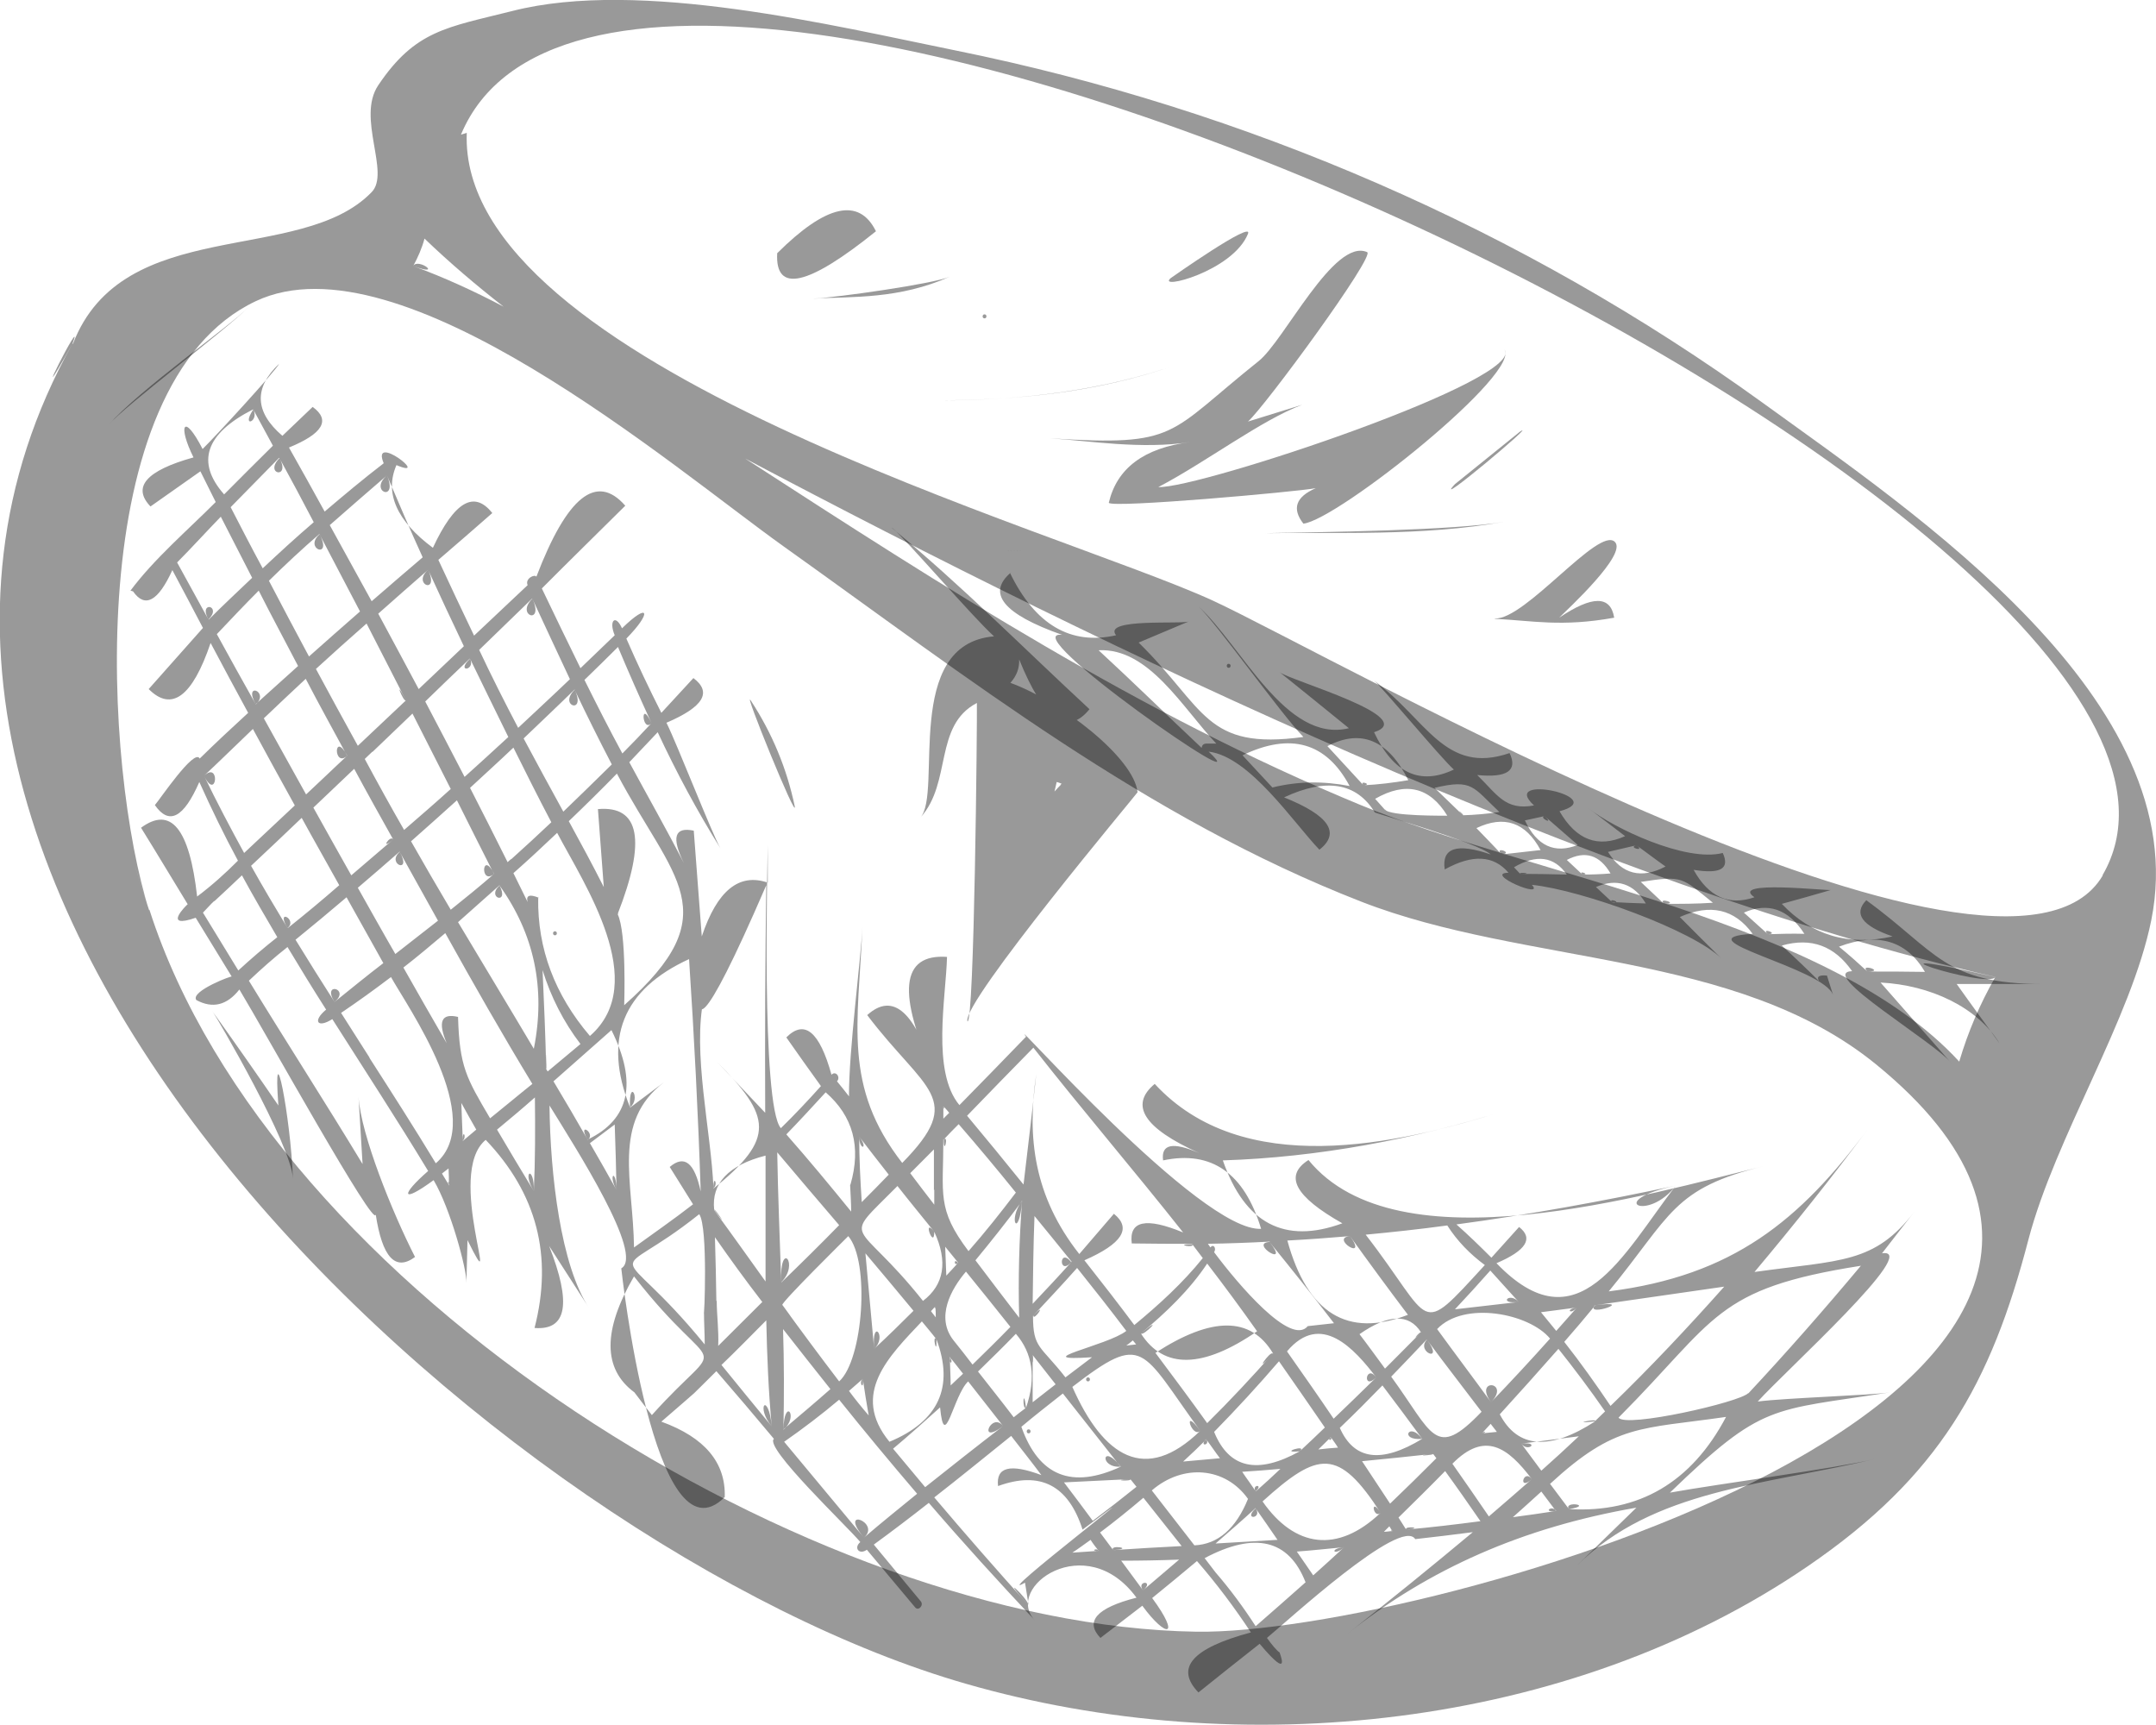 <svg width="60" height="48" viewBox="0 0 60 48" fill="none" xmlns="http://www.w3.org/2000/svg">
<g clip-path="url(#clip0_1_810)">
<path d="M2.028 9.572C3.417 5.957 8.366 7.393 10.343 5.346C10.87 4.806 9.917 3.279 10.526 2.373C11.56 0.835 12.442 0.764 14.257 0.306C17.806 -0.6 23.181 0.713 26.598 1.405C34.68 3.045 42.366 6.374 49.059 11.211C53.257 14.256 61.105 19.479 59.868 25.609C59.311 28.358 57.202 31.637 56.451 34.488C55.407 38.5 53.967 41.086 50.296 43.591C43.644 48.133 34.497 49.049 26.872 46.85C13.943 43.133 -6.53 24.825 2.018 9.562C2.414 8.533 0.609 12.087 2.018 9.562L2.028 9.572ZM11.499 7.403C12.361 7.719 13.203 8.105 14.014 8.533C13.243 7.932 12.503 7.301 11.814 6.639C11.743 6.904 11.631 7.159 11.499 7.403C11.631 7.159 12.361 7.719 11.499 7.403ZM58.51 24.357C64.046 14.857 17.452 -7.341 12.828 3.747C12.878 3.727 12.939 3.717 12.99 3.697C12.726 10.162 29.468 14.744 33.747 16.71C37.002 18.206 55.833 28.969 58.52 24.357H58.51ZM55.538 27.187C44.374 24.642 30.786 18.074 20.737 12.759C26.304 16.363 31.709 19.856 37.844 22.392C42.64 24.377 50.925 25.619 54.524 29.54C54.768 28.715 55.102 27.931 55.528 27.187C51.127 26.179 55.336 27.534 55.528 27.187H55.538ZM4.158 25.314C7.565 35.914 22.623 45.241 33.301 45.404C39.649 45.495 63.407 38.734 52.202 29.611C48.308 26.444 42.458 26.872 37.884 25.09C31.901 22.758 26.963 18.878 21.792 15.193C18.739 13.013 11.134 6.486 7.119 8.38C2.221 10.692 2.921 21.495 4.148 25.324C4.239 25.589 3.235 22.493 4.148 25.324L4.158 25.314Z" fill="black" fill-opacity="0.4"/>
<path d="M30.279 38.327C30.35 38.327 30.35 38.439 30.279 38.439C30.208 38.439 30.208 38.327 30.279 38.327Z" fill="black" fill-opacity="0.4"/>
<path d="M28.627 39.773C28.697 39.773 28.697 39.885 28.627 39.885C28.555 39.885 28.555 39.773 28.627 39.773Z" fill="black" fill-opacity="0.4"/>
<path d="M15.444 25.914C15.515 25.914 15.515 26.026 15.444 26.026C15.373 26.026 15.373 25.914 15.444 25.914Z" fill="black" fill-opacity="0.4"/>
<path d="M3.011 11.832C3.904 10.824 6.327 9.133 6.936 8.533C6.195 9.256 3.518 11.251 3.011 11.832Z" fill="black" fill-opacity="0.4"/>
<path d="M20.899 19.5C21.488 20.406 21.893 21.373 22.116 22.432C22.207 22.931 20.636 19.072 20.899 19.5C21.447 20.385 20.818 19.367 20.899 19.5Z" fill="black" fill-opacity="0.4"/>
<path d="M5.921 28.154C6.54 29.02 7.148 29.886 7.747 30.761C7.584 28.541 8.091 31.067 8.152 32.798C8.112 31.861 6.033 28.307 5.921 28.154C5.78 27.961 6.54 29.02 5.921 28.154Z" fill="black" fill-opacity="0.4"/>
<path d="M3.631 16.435C4.29 15.549 5.233 14.744 6.003 13.97C5.861 13.685 5.719 13.4 5.577 13.115L4.188 14.093C3.671 13.553 4.067 13.095 5.385 12.728C4.939 11.832 5.111 11.466 5.638 12.494C6.003 12.138 7.687 10.305 7.768 10.122C7.058 10.794 7.088 11.466 7.859 12.127L8.701 11.323C9.208 11.69 8.985 12.066 8.042 12.453C8.376 13.044 8.711 13.645 9.035 14.235C9.573 13.777 10.12 13.319 10.678 12.891C10.313 12.015 12.017 13.36 11.033 12.942C10.698 13.716 11.033 14.49 12.047 15.243C12.645 13.96 13.193 13.634 13.7 14.276C13.203 14.714 12.706 15.142 12.199 15.579C12.524 16.282 12.858 16.985 13.193 17.687C13.69 17.219 14.187 16.75 14.684 16.282C14.602 16.099 14.886 15.966 14.927 16.048C15.779 13.818 16.6 13.156 17.401 14.072C16.63 14.836 15.85 15.6 15.079 16.374C15.434 17.117 15.789 17.85 16.154 18.593C16.468 18.288 16.793 17.982 17.107 17.677C16.935 17.27 17.127 17.076 17.31 17.483C18.07 16.74 18.151 17.035 17.431 17.769C17.736 18.471 18.06 19.153 18.405 19.836C18.699 19.51 19.003 19.194 19.297 18.868C19.825 19.265 19.571 19.673 18.547 20.111C18.841 20.701 19.835 23.247 20.048 23.603C19.399 22.564 18.821 21.485 18.303 20.375C18.04 20.65 17.776 20.935 17.513 21.21C18.02 22.147 18.547 23.074 19.034 24.021C18.679 23.298 18.77 23.002 19.307 23.114C19.378 24.092 19.459 25.08 19.53 26.057C19.956 24.784 20.565 24.285 21.366 24.56V23.522C21.366 23.797 21.173 30.761 21.731 31.393C22.116 31.016 22.481 30.629 22.846 30.222C22.522 29.774 22.197 29.316 21.883 28.867C22.39 28.358 22.806 28.704 23.14 29.906C23.252 29.784 23.404 29.967 23.293 30.089C23.404 30.222 23.516 30.364 23.627 30.507C23.617 29.275 23.962 26.648 24.002 25.792C23.881 28.501 23.455 30.232 25.108 32.36C26.892 30.547 25.747 30.374 24.134 28.246C24.854 27.595 25.483 28.155 26.01 29.937C24.956 27.635 25.067 26.536 26.355 26.627C26.325 27.758 25.919 29.814 26.7 30.751C27.318 30.12 27.937 29.489 28.555 28.847C27.957 28.073 33.413 34.295 35.096 34.193C34.629 32.645 33.717 32.004 32.368 32.289C32.307 31.831 32.642 31.769 33.372 32.085C31.831 31.393 31.425 30.751 32.135 30.161C34.579 32.808 38.828 31.871 41.89 30.904C39.375 31.698 36.668 32.207 34.031 32.289C34.639 34.04 35.745 34.631 37.357 34.04C36.039 33.297 35.724 32.716 36.414 32.279C38.898 35.323 45.824 33.236 49.12 32.441C46.534 33.063 46.514 33.816 44.77 35.934C48.227 35.496 50.083 33.969 52 31.393C50.986 32.757 49.921 34.091 48.826 35.394C51.229 35.058 52.162 35.17 53.277 33.714C52.973 34.101 52.679 34.488 52.375 34.875C53.5 34.702 49.678 38.154 48.917 38.999C49.708 38.897 52.101 38.826 52.598 38.744C49.272 39.264 49.069 39.029 46.473 41.534C47.893 41.28 51.006 40.873 52.182 40.598C49.089 41.331 46.027 41.443 43.887 43.561L45.54 41.952C42.366 42.502 39.76 43.663 37.509 45.455C38.685 44.528 39.842 43.591 40.987 42.634C40.45 42.705 39.923 42.767 39.385 42.828C38.99 42.196 35.816 45.119 35.258 45.577C35.39 45.76 35.522 45.923 35.613 45.984C35.593 45.964 35.978 46.839 35.055 45.74C34.487 46.188 33.92 46.636 33.352 47.094C32.693 46.412 33.179 45.862 34.812 45.424C34.356 44.732 33.859 44.07 33.311 43.438C32.895 43.785 32.48 44.131 32.064 44.467C32.875 45.567 32.459 45.597 31.79 44.681L30.624 45.577C30.188 45.119 30.512 44.742 31.628 44.457C30.218 42.532 27.927 44.172 28.799 45.088C27.795 44.019 26.801 42.929 25.848 41.819C25.341 42.217 24.834 42.603 24.317 42.98L25.625 44.559C25.716 44.671 25.554 44.844 25.463 44.721L24.124 43.123C23.911 43.276 23.749 43.072 23.942 42.909C23.587 42.481 21.254 40.272 21.538 40.038C21.011 39.406 20.474 38.775 19.936 38.154C19.034 39.04 19.693 38.439 18.405 39.559C19.612 39.997 20.2 40.699 20.169 41.657C18.202 43.632 17.29 35.313 17.29 35.293C17.939 34.926 16.032 31.963 15.292 30.761C15.312 32.686 15.606 35.221 16.397 36.402C16.022 35.822 15.657 35.252 15.282 34.671C15.91 36.27 15.779 37.024 14.876 36.952C15.393 34.946 14.937 33.205 13.517 31.718C12.371 32.655 14.034 36.576 13.01 34.508C13 34.906 12.99 35.303 12.98 35.7C13 35.343 12.534 33.623 12.067 32.839C11.165 33.501 11.134 33.266 11.915 32.584C11.053 31.159 10.141 29.764 9.248 28.358C8.833 28.623 8.691 28.409 9.076 28.094C8.711 27.523 8.356 26.943 8.001 26.352C7.626 26.648 7.271 26.963 6.926 27.289C7.971 29 9.056 30.68 10.09 32.391L9.978 30.527C10.049 31.586 10.911 33.724 11.55 34.977C11.002 35.384 10.637 34.987 10.455 33.786C10.475 34.305 7.382 28.725 6.662 27.534C6.318 27.971 5.922 28.073 5.466 27.829C5.273 27.584 6.521 27.116 6.45 27.177L5.446 25.538C4.503 25.864 5.182 25.192 5.223 25.161C4.787 24.448 4.361 23.735 3.925 23.033C4.756 22.422 5.273 23.053 5.486 24.947C5.892 24.642 6.267 24.306 6.622 23.949C6.237 23.237 5.882 22.503 5.547 21.76C5.111 22.758 4.705 22.972 4.31 22.402C4.432 22.269 5.415 20.803 5.557 21.108C6.003 20.671 6.45 20.253 6.906 19.836C6.551 19.184 6.206 18.543 5.861 17.891C5.354 19.388 4.776 19.815 4.138 19.174C4.645 18.604 5.141 18.044 5.648 17.473C5.365 16.934 5.081 16.394 4.797 15.864C4.401 16.73 4.036 16.934 3.702 16.455C3.985 16.078 3.62 16.567 3.702 16.455L3.631 16.435ZM23.668 32.961C23.972 31.912 23.739 31.057 22.978 30.395C22.623 30.782 22.258 31.179 21.883 31.566C22.502 32.268 23.1 32.991 23.688 33.714C23.688 33.47 23.668 33.215 23.658 32.971L23.668 32.961ZM23.911 31.627C23.911 32.238 23.942 32.839 23.982 33.45C24.236 33.195 24.489 32.94 24.733 32.686C24.459 32.34 24.185 31.983 23.911 31.627C24.185 31.983 23.911 32.024 23.911 31.627ZM24.012 38.368C23.881 38.48 23.759 38.592 23.627 38.704C23.8 38.938 23.982 39.162 24.175 39.386C24.114 39.05 24.063 38.714 24.012 38.368C23.881 38.48 24.053 38.714 24.012 38.368ZM24.327 37.533C24.702 37.187 25.067 36.83 25.422 36.474C24.976 35.934 24.53 35.405 24.084 34.875C24.165 35.761 24.246 36.647 24.327 37.533C24.702 37.187 24.246 36.647 24.327 37.533ZM25.99 33.114C25.99 32.737 25.99 32.36 25.99 31.983C25.767 32.207 25.554 32.421 25.331 32.645C25.554 32.94 25.777 33.236 26 33.521C26 33.378 26 33.246 26 33.103L25.99 33.114ZM26 34.274C25.655 33.847 25.311 33.429 24.976 33.002C23.363 34.631 23.8 33.826 25.686 36.199C26.274 35.751 26.385 35.109 26 34.274C26 34.794 25.655 33.847 26 34.274ZM26.03 36.352C26.03 36.352 25.949 36.443 25.909 36.484C25.949 36.545 26 36.596 26.041 36.657C26.041 36.555 26.041 36.453 26.03 36.352C26.03 36.453 25.99 36.392 26.03 36.352ZM26.061 37.268C25.929 37.095 25.787 36.932 25.655 36.769C24.743 37.736 23.658 38.785 24.753 40.119C26.122 39.549 26.558 38.592 26.061 37.268C25.929 37.095 26.081 37.797 26.061 37.268ZM26.253 30.792C26.253 30.904 26.253 31.016 26.253 31.128C26.304 31.077 26.355 31.026 26.416 30.965C26.365 30.904 26.314 30.843 26.253 30.782C26.253 30.894 26.304 30.843 26.253 30.782V30.792ZM26.253 31.698C26.253 33.236 26.061 33.633 26.953 34.814C27.41 34.295 27.846 33.745 28.271 33.185C27.754 32.543 27.217 31.902 26.679 31.281C26.537 31.423 26.395 31.566 26.264 31.708C26.264 32.187 26.406 31.566 26.264 31.708L26.253 31.698ZM26.537 37.298C26.72 37.523 26.892 37.746 27.065 37.971C27.42 37.624 27.775 37.278 28.119 36.922C27.704 36.402 27.298 35.893 26.882 35.384C26.466 35.873 26.03 36.657 26.537 37.298ZM26.436 37.757C26.436 38.022 26.456 38.286 26.456 38.551C26.568 38.439 26.689 38.337 26.801 38.225C26.679 38.072 26.558 37.91 26.426 37.757C26.426 38.022 26.548 37.91 26.426 37.757H26.436ZM34.954 41.494C35.187 41.29 35.41 41.086 35.633 40.873C35.278 40.903 34.923 40.934 34.569 40.954C34.69 41.137 34.822 41.31 34.944 41.494C35.177 41.29 34.822 41.31 34.944 41.494H34.954ZM34.944 41.962C34.579 42.298 34.203 42.624 33.828 42.95C34.406 42.919 34.974 42.879 35.552 42.848C35.349 42.553 35.147 42.257 34.944 41.972C34.579 42.308 35.147 42.267 34.944 41.972V41.962ZM36.171 40.384C36.404 40.17 36.637 39.946 36.87 39.722C36.444 39.101 36.019 38.49 35.593 37.879C35.015 38.551 34.416 39.203 33.788 39.844C34.203 40.862 34.994 41.035 36.171 40.384C36.404 40.17 35.542 40.445 36.171 40.384ZM41.494 39.019C42.052 38.439 42.6 37.848 43.137 37.248C42.559 36.545 40.744 36.189 39.994 36.983C40.49 37.665 40.998 38.337 41.494 39.019C42.052 38.439 40.998 38.337 41.494 39.019ZM41.241 39.885C41.383 39.875 41.515 39.854 41.657 39.844L41.484 39.62C41.403 39.712 41.322 39.793 41.241 39.885C41.383 39.875 41.322 39.793 41.241 39.885ZM44.395 39.539C44.486 39.447 44.577 39.365 44.668 39.274C44.252 38.673 43.816 38.093 43.37 37.533C42.833 38.144 42.285 38.755 41.738 39.355C42.235 40.302 43.127 40.374 44.395 39.549C44.486 39.457 43.614 39.641 44.395 39.549V39.539ZM42.336 40.17C42.519 40.425 42.711 40.669 42.894 40.923C43.249 40.608 43.593 40.292 43.938 39.966C43.401 40.038 42.873 40.099 42.336 40.17C42.873 40.109 42.519 40.425 42.336 40.17ZM43.887 36.382C43.553 36.423 43.218 36.474 42.884 36.514C43.026 36.688 43.167 36.861 43.309 37.034C43.502 36.82 43.695 36.596 43.887 36.382C43.695 36.606 43.553 36.423 43.887 36.382ZM42.265 36.229C42.001 35.934 41.738 35.649 41.474 35.354C41.15 35.72 40.825 36.077 40.49 36.433C41.079 36.362 41.667 36.301 42.265 36.229C42.001 35.934 41.677 36.301 42.265 36.229ZM39.7 37.278C39.375 37.624 39.04 37.971 38.716 38.307C39.882 39.905 39.933 40.638 41.231 39.284C40.724 38.612 40.206 37.95 39.71 37.278C39.385 37.624 40.217 37.95 39.71 37.278H39.7ZM39.547 37.075C39.213 36.545 38.635 36.565 37.834 37.125C38.077 37.441 38.31 37.767 38.544 38.083C38.878 37.746 39.213 37.41 39.547 37.075C39.213 37.41 39.517 37.034 39.547 37.075ZM39.882 40.455C39.223 40.526 38.564 40.598 37.905 40.659C38.168 41.056 38.422 41.443 38.685 41.84C39.121 41.422 39.547 41.005 39.973 40.577C39.943 40.536 39.913 40.496 39.882 40.455C39.223 40.526 39.913 40.496 39.882 40.455ZM39.588 40.048C39.223 39.549 38.848 39.05 38.472 38.551C38.087 38.948 37.692 39.345 37.286 39.732C37.682 40.628 38.442 40.73 39.578 40.038C39.213 39.539 38.929 40.099 39.578 40.038L39.588 40.048ZM38.3 38.327C37.692 37.533 36.759 36.484 35.816 37.604C36.252 38.225 36.688 38.846 37.114 39.477C37.509 39.101 37.905 38.714 38.3 38.327C38.006 37.94 37.905 38.714 38.3 38.327ZM37.043 39.987C36.921 40.099 36.809 40.221 36.688 40.333C36.87 40.312 37.053 40.292 37.235 40.282C37.175 40.18 37.104 40.089 37.033 39.987C36.911 40.099 37.104 40.089 37.033 39.987H37.043ZM35.431 37.665C34.812 36.627 33.727 36.627 32.155 37.645C32.642 38.296 33.129 38.948 33.595 39.6C34.224 38.979 34.832 38.327 35.42 37.665C35.349 37.573 34.832 38.337 35.42 37.665H35.431ZM33.575 40.048C33.362 40.262 33.149 40.465 32.926 40.669C33.271 40.638 33.615 40.608 33.95 40.577C33.818 40.404 33.697 40.221 33.565 40.048C33.352 40.262 33.697 40.221 33.565 40.048H33.575ZM33.402 39.814C31.739 37.533 31.851 37.044 29.843 38.592C30.705 40.536 31.871 41.3 33.402 39.814C32.885 39.101 33.169 40.038 33.402 39.814ZM31.618 37.41L31.526 37.298C31.466 37.349 31.405 37.4 31.344 37.441L31.618 37.41C31.618 37.41 31.526 37.41 31.618 37.41ZM28.748 36.616C28.748 37.523 28.951 37.431 29.651 38.327C29.894 38.144 30.137 37.96 30.391 37.767C28.505 37.889 30.837 37.441 31.344 37.034C30.898 36.443 30.441 35.863 29.975 35.282C29.579 35.73 29.164 36.168 28.758 36.606C28.758 36.789 29.174 36.168 28.758 36.606L28.748 36.616ZM29.823 35.109C29.478 34.682 29.133 34.254 28.789 33.837C28.758 34.651 28.748 35.466 28.738 36.28C29.103 35.893 29.458 35.517 29.813 35.12C29.468 34.692 29.458 35.517 29.813 35.12L29.823 35.109ZM28.738 37.716C28.738 38.154 28.738 38.581 28.738 39.019C28.951 38.856 29.164 38.683 29.377 38.52C29.164 38.245 28.951 37.981 28.738 37.706C28.738 38.144 28.768 37.746 28.738 37.706V37.716ZM31.456 41.158C30.837 41.188 30.218 41.219 29.61 41.249C29.884 41.606 30.147 41.962 30.411 42.318C30.817 42.013 31.222 41.697 31.628 41.371L31.456 41.158C31.516 41.229 30.837 41.188 31.456 41.158ZM31.192 40.822C30.654 40.139 30.117 39.457 29.579 38.775C29.194 39.08 28.799 39.386 28.424 39.702C28.91 41.076 29.833 41.443 31.192 40.811C30.654 40.129 30.593 40.862 31.192 40.811V40.822ZM28.555 39.172C28.839 38.337 28.738 37.655 28.271 37.115C27.927 37.472 27.572 37.818 27.217 38.164C27.552 38.592 27.886 39.009 28.211 39.437C28.322 39.345 28.434 39.264 28.555 39.172C28.474 38.541 28.444 39.264 28.555 39.172ZM28.444 33.419C28.028 33.979 27.592 34.529 27.146 35.069C27.552 35.608 27.957 36.138 28.363 36.667C28.332 35.588 28.363 34.498 28.444 33.409C28.028 33.969 28.363 34.498 28.444 33.409V33.419ZM26.669 35.14C26.548 34.987 26.426 34.844 26.304 34.692C26.314 34.956 26.325 35.231 26.335 35.496C26.446 35.374 26.558 35.262 26.659 35.14C26.537 34.987 26.548 35.262 26.659 35.14H26.669ZM33.179 34.61C32.622 34.61 32.054 34.61 31.496 34.6C31.415 33.969 31.892 33.867 32.926 34.295C31.557 32.564 30.117 30.884 28.758 29.153C28.14 29.784 27.521 30.415 26.913 31.047C27.44 31.678 27.967 32.319 28.484 32.961C28.606 31.932 28.728 30.914 28.839 29.886C28.576 31.637 28.768 33.287 30.036 34.895L30.999 33.775C31.506 34.183 31.222 34.61 30.178 35.069C30.644 35.659 31.111 36.26 31.567 36.871C32.257 36.301 32.916 35.7 33.473 35.008C33.372 34.875 33.281 34.753 33.179 34.62C32.622 34.62 33.281 34.743 33.179 34.62V34.61ZM31.75 37.105C32.388 38.103 33.473 38.083 34.984 37.044C34.538 36.413 34.072 35.781 33.595 35.16C33.108 35.893 32.449 36.525 31.75 37.105C32.449 36.525 31.82 37.197 31.75 37.105ZM35.339 34.549C34.761 34.58 34.193 34.6 33.615 34.61L33.686 34.712C33.767 34.6 33.859 34.733 33.788 34.844C34.457 35.741 35.927 37.472 36.394 36.901C36.637 36.871 36.88 36.85 37.124 36.82C36.536 36.056 35.938 35.303 35.329 34.559C34.751 34.59 35.938 35.313 35.329 34.559L35.339 34.549ZM37.56 34.397C36.982 34.447 36.404 34.488 35.826 34.519C36.384 36.545 37.499 37.237 39.182 36.586C38.635 35.863 38.097 35.13 37.57 34.397C36.992 34.447 38.097 35.13 37.57 34.397H37.56ZM40.267 34.101C39.517 34.203 38.757 34.285 38.006 34.356C39.923 36.83 39.426 37.268 41.322 35.201C40.906 34.895 40.551 34.529 40.278 34.101C39.527 34.203 40.278 34.101 40.278 34.101H40.267ZM46.636 32.991C44.628 33.419 42.579 33.796 40.531 34.071C40.866 34.366 41.19 34.682 41.505 34.997C41.758 34.712 42.022 34.427 42.275 34.142C42.681 34.458 42.478 34.794 41.646 35.15C43.908 37.502 45.145 34.936 46.636 32.991C45.855 34.02 44.628 33.419 46.636 32.991ZM44.395 36.321C44.111 36.667 43.827 37.003 43.532 37.339C43.989 37.92 44.415 38.52 44.82 39.121C45.916 38.062 46.97 36.942 47.984 35.802C46.788 35.975 45.591 36.148 44.384 36.321C44.1 36.667 45.581 36.158 44.384 36.321H44.395ZM48.653 38.775C49.728 37.624 50.773 36.433 51.787 35.221C47.7 35.863 47.791 36.688 45.043 39.447C45.236 39.742 48.42 39.019 48.653 38.765V38.775ZM43.664 41.993C45.611 42.105 47.072 41.249 48.035 39.427C45.642 39.773 44.962 39.61 43.137 41.29C43.309 41.524 43.492 41.758 43.664 41.993C43.492 41.758 44.374 41.881 43.664 41.993ZM43.299 42.044C43.167 41.86 43.026 41.687 42.894 41.504C42.63 41.748 42.366 41.982 42.103 42.217C42.508 42.166 42.904 42.105 43.309 42.044C43.178 41.86 42.914 42.105 43.309 42.044H43.299ZM42.63 41.158C41.961 40.272 41.322 39.814 40.419 40.73C40.764 41.219 41.099 41.708 41.434 42.196C41.839 41.85 42.235 41.504 42.63 41.158C42.235 41.514 42.397 40.852 42.63 41.158ZM39.132 42.563C39.821 42.502 40.511 42.42 41.2 42.329C40.876 41.86 40.551 41.392 40.217 40.934C39.791 41.371 39.355 41.799 38.919 42.227C38.99 42.339 39.061 42.451 39.132 42.563C39.061 42.451 39.679 42.512 39.132 42.563ZM38.746 42.604L38.665 42.471C38.614 42.522 38.564 42.573 38.513 42.624C38.594 42.624 38.675 42.604 38.757 42.604C38.726 42.563 38.675 42.604 38.757 42.604H38.746ZM38.422 42.094C37.246 40.282 36.688 40.374 35.136 41.779C36.029 43.062 37.225 43.235 38.422 42.094C38.219 42.288 38.118 41.626 38.422 42.094ZM37.408 43.052C36.972 43.092 36.526 43.143 36.09 43.174C36.242 43.398 36.394 43.612 36.546 43.836C36.84 43.571 37.124 43.316 37.408 43.052C37.124 43.316 36.972 43.092 37.408 43.052ZM33.828 43.754C34.234 44.223 34.609 44.732 34.944 45.251C35.41 44.844 35.877 44.436 36.333 44.029C35.867 42.838 34.923 42.614 33.524 43.357C33.626 43.489 33.727 43.622 33.828 43.754ZM33.24 43.001C33.899 42.97 34.396 42.532 34.731 41.708C34.102 40.822 32.926 40.72 32.054 41.473C32.449 41.982 32.845 42.492 33.24 43.001C32.895 42.553 33.24 43.001 33.24 43.001ZM31.81 44.253C32.145 43.968 32.48 43.683 32.814 43.398C32.277 43.418 31.739 43.428 31.202 43.428C31.405 43.703 31.608 43.978 31.81 44.253C32.145 43.968 31.608 43.978 31.81 44.253ZM30.989 43.133C31.618 43.092 32.257 43.052 32.885 43.021C32.53 42.573 32.175 42.125 31.82 41.677C31.425 42.013 31.019 42.339 30.614 42.644C30.735 42.807 30.857 42.97 30.979 43.133C31.608 43.092 30.857 42.97 30.979 43.133H30.989ZM30.583 43.164C30.502 43.062 30.421 42.96 30.35 42.848C30.178 42.97 30.016 43.092 29.843 43.204C30.097 43.184 30.34 43.174 30.583 43.153C30.502 43.052 30.33 43.174 30.583 43.153V43.164ZM28.626 44.671C28.596 44.457 28.555 44.253 28.525 44.039C27.399 44.691 32.997 40.404 30.127 42.563C29.732 41.331 28.951 40.923 27.775 41.351C27.714 40.822 28.109 40.72 28.981 41.046C28.707 40.679 28.424 40.323 28.14 39.956C27.43 40.526 26.72 41.107 26 41.667C26.862 42.685 27.734 43.683 28.626 44.671C27.734 43.683 28.596 44.457 28.626 44.671ZM27.916 39.681C27.592 39.264 27.267 38.856 26.943 38.439C26.527 38.836 26.284 40.445 26.162 39.162C25.736 39.549 25.3 39.936 24.854 40.312C25.148 40.669 25.452 41.025 25.747 41.382C26.466 40.811 27.186 40.241 27.916 39.681C27.592 39.264 27.186 40.241 27.916 39.681ZM24.043 42.787C24.53 42.369 25.026 41.972 25.523 41.565C24.783 40.699 24.063 39.834 23.353 38.948C22.857 39.365 22.349 39.752 21.822 40.119L24.043 42.787C23.303 41.901 24.53 42.369 24.043 42.787ZM21.802 39.773C22.248 39.396 22.684 39.029 23.11 38.653C22.674 38.103 22.228 37.543 21.792 36.983C21.822 37.92 21.822 38.846 21.802 39.783C22.248 39.406 21.822 38.856 21.802 39.783V39.773ZM21.771 36.311C22.289 37.024 22.816 37.736 23.353 38.439C24.023 37.838 24.215 35.109 23.607 34.397C23.546 34.458 21.761 36.219 21.771 36.311C21.771 36.301 22.289 37.024 21.771 36.311ZM21.751 35.679C22.289 35.16 22.826 34.631 23.353 34.091C22.775 33.419 22.207 32.747 21.63 32.065C21.65 33.266 21.701 34.468 21.741 35.679C22.258 35.17 21.69 34.478 21.741 35.679H21.751ZM7.038 11.394C5.719 12.066 5.446 12.861 6.237 13.757C6.683 13.309 7.139 12.851 7.595 12.402C7.413 12.066 7.23 11.73 7.048 11.394C6.693 11.934 7.23 11.73 7.048 11.394H7.038ZM7.768 12.739C7.322 13.197 6.865 13.655 6.419 14.113C6.713 14.683 7.007 15.254 7.311 15.814C7.778 15.376 8.244 14.948 8.731 14.531C8.417 13.93 8.102 13.339 7.778 12.749C7.332 13.207 8.102 13.339 7.778 12.749L7.768 12.739ZM8.893 14.856C8.407 15.274 7.94 15.712 7.484 16.16C7.849 16.862 8.224 17.565 8.599 18.267C9.066 17.85 9.542 17.433 10.019 17.015C9.644 16.302 9.269 15.579 8.893 14.867C8.437 15.274 9.269 15.579 8.893 14.867V14.856ZM13.903 24.632C13.517 24.978 13.132 25.314 12.747 25.66C13.446 26.831 14.156 28.002 14.856 29.183C15.191 27.503 14.866 25.986 13.903 24.642C13.517 24.988 14.187 25.192 13.903 24.642V24.632ZM14.227 23.909C14.602 23.573 14.977 23.226 15.343 22.88C14.977 22.188 14.633 21.495 14.288 20.803C13.893 21.18 13.487 21.546 13.081 21.923C13.436 22.615 13.781 23.298 14.126 23.99C14.156 23.959 14.187 23.939 14.217 23.909H14.227ZM13.751 24.326C13.406 23.644 13.061 22.962 12.716 22.269C12.29 22.656 11.864 23.033 11.439 23.41C11.804 24.051 12.169 24.683 12.544 25.314C12.95 24.988 13.355 24.662 13.751 24.316C13.406 23.634 13.355 24.652 13.751 24.316V24.326ZM10.364 20.915C10.293 20.986 10.222 21.047 10.151 21.119C10.506 21.78 10.871 22.442 11.246 23.094C11.682 22.717 12.118 22.34 12.544 21.954C12.189 21.251 11.834 20.559 11.479 19.856C11.104 20.212 10.739 20.569 10.364 20.925V20.915ZM11.297 19.489C10.932 18.777 10.566 18.064 10.201 17.351C9.725 17.769 9.258 18.186 8.792 18.614C9.177 19.326 9.563 20.039 9.958 20.752C10.404 20.335 10.85 19.907 11.297 19.489C10.932 18.777 11.226 19.55 11.297 19.489ZM11.124 23.695C10.739 24.031 10.354 24.367 9.958 24.703C10.303 25.314 10.648 25.935 11.002 26.546C11.398 26.24 11.793 25.925 12.189 25.619C11.834 24.978 11.479 24.346 11.124 23.705C10.739 24.041 11.479 24.336 11.124 23.705V23.695ZM10.942 23.359C10.577 22.707 10.212 22.055 9.857 21.393C9.482 21.75 9.096 22.116 8.721 22.473C9.076 23.104 9.421 23.735 9.776 24.357C10.161 24.021 10.556 23.695 10.942 23.359C10.861 23.216 10.556 23.695 10.942 23.359ZM9.664 21.037C9.279 20.324 8.883 19.612 8.508 18.889C8.113 19.255 7.727 19.622 7.342 19.988C7.737 20.691 8.123 21.404 8.518 22.106C8.903 21.75 9.279 21.383 9.664 21.027C9.279 20.314 9.279 21.383 9.664 21.027V21.037ZM10.769 13.227C10.242 13.685 9.705 14.144 9.177 14.612C9.563 15.315 9.958 16.027 10.343 16.73C10.81 16.323 11.287 15.915 11.763 15.508C11.418 14.755 11.094 13.991 10.769 13.227C10.242 13.685 11.094 13.991 10.769 13.227ZM11.915 15.854C11.449 16.262 10.982 16.669 10.526 17.076C10.901 17.769 11.276 18.471 11.652 19.174C12.067 18.777 12.493 18.38 12.909 17.982C12.574 17.28 12.24 16.567 11.915 15.854C12.24 16.567 11.449 16.262 11.915 15.854ZM13.071 18.329C12.655 18.726 12.24 19.123 11.834 19.52C12.199 20.212 12.564 20.915 12.929 21.618C13.335 21.251 13.74 20.884 14.146 20.508C13.791 19.785 13.436 19.062 13.081 18.329C12.665 18.726 13.243 18.665 13.081 18.329H13.071ZM14.805 16.659C14.318 17.137 13.822 17.606 13.335 18.084C13.68 18.817 14.045 19.54 14.42 20.253C14.896 19.805 15.383 19.357 15.86 18.899C15.505 18.145 15.16 17.402 14.815 16.659C14.329 17.137 15.16 17.402 14.815 16.659H14.805ZM15.992 19.184C15.525 19.642 15.049 20.09 14.572 20.548C14.937 21.231 15.302 21.903 15.677 22.585C16.134 22.147 16.58 21.709 17.026 21.271C16.671 20.589 16.326 19.897 15.992 19.194C15.525 19.652 16.326 19.887 15.992 19.194V19.184ZM18.131 20.121C17.807 19.418 17.492 18.705 17.198 18.003C16.894 18.308 16.58 18.614 16.265 18.919C16.61 19.612 16.955 20.294 17.32 20.966C17.594 20.691 17.867 20.406 18.131 20.121C17.867 20.406 17.807 19.418 18.131 20.121ZM21.477 39.691C21.386 38.714 21.346 37.726 21.325 36.739C20.91 37.156 20.504 37.573 20.078 37.981C20.544 38.551 21.011 39.131 21.477 39.691C21.011 39.121 21.386 38.714 21.477 39.691ZM19.946 36.199C19.946 36.576 20.007 37.024 19.987 37.451C20.392 37.044 20.808 36.637 21.214 36.229C20.758 35.639 20.322 35.038 19.896 34.427C19.916 35.018 19.926 35.608 19.936 36.199C19.936 36.576 19.926 35.608 19.936 36.199H19.946ZM19.875 33.674C20.362 34.335 20.828 34.997 21.305 35.659C21.305 34.488 21.305 33.317 21.305 32.156C20.271 32.421 19.794 32.93 19.875 33.663C20.362 34.325 19.875 33.592 19.875 33.663V33.674ZM19.855 33.073C21.599 31.668 21.457 31.067 19.956 29.55C20.403 30.018 20.849 30.497 21.295 30.965C21.285 28.857 21.295 26.75 21.325 24.632C17.543 33.388 20.889 22.035 19.591 27.758C19.257 29.265 19.794 31.494 19.855 33.063C19.997 32.951 19.845 32.666 19.855 33.063V33.073ZM19.591 36.504C19.591 36.8 19.713 34.152 19.459 33.786C16.884 35.842 17.066 34.295 19.612 37.41C19.612 37.105 19.591 36.8 19.591 36.504C19.591 36.8 19.581 35.893 19.591 36.504ZM17.655 38.744C17.817 38.958 17.979 39.172 18.141 39.376C20.261 37.013 20.007 38.551 17.644 35.517C16.772 37.013 16.772 38.093 17.655 38.744ZM17.533 30.823C17.847 30.588 18.172 30.344 18.486 30.11C17.016 31.22 17.624 32.879 17.644 34.712C18.192 34.315 18.75 33.928 19.287 33.511C19.074 33.164 18.851 32.818 18.638 32.472C19.044 32.126 19.328 32.35 19.5 33.154C19.429 30.996 19.318 28.837 19.176 26.688C17.33 27.534 16.772 28.908 17.533 30.812C17.847 30.578 17.492 29.977 17.533 30.812V30.823ZM17.188 25.436C17.442 25.955 17.371 27.931 17.371 27.971C20.291 25.385 18.729 24.479 17.168 21.526C16.732 21.974 16.286 22.412 15.829 22.85C16.164 23.461 16.488 24.061 16.803 24.683C16.752 23.959 16.691 23.237 16.64 22.514C17.807 22.412 17.989 23.389 17.188 25.436C17.107 24.459 17.239 25.548 17.188 25.436ZM17.158 33.114C17.148 32.503 17.127 31.902 17.107 31.291C16.874 31.464 16.651 31.637 16.417 31.81C16.671 32.248 16.914 32.676 17.158 33.114C17.148 32.503 16.914 32.676 17.158 33.114ZM16.357 31.708C17.523 31.148 17.746 30.13 17.016 28.664C16.478 29.142 15.941 29.611 15.403 30.089C15.728 30.629 16.042 31.169 16.357 31.718C16.6 31.535 16.042 31.179 16.357 31.718V31.708ZM15.191 29.733L15.241 29.814C15.545 29.56 15.85 29.305 16.154 29.051C15.687 28.44 15.332 27.747 15.099 26.994C15.14 27.91 15.18 28.827 15.201 29.743C15.221 29.774 15.18 28.827 15.201 29.743L15.191 29.733ZM14.977 24.988C14.957 26.393 15.434 27.676 16.417 28.827C18.111 27.35 16.255 24.601 15.505 23.175C15.109 23.552 14.704 23.929 14.288 24.296C14.42 24.56 14.552 24.835 14.684 25.1C14.633 24.917 14.734 24.876 14.988 24.978C15.008 25.263 14.977 24.774 14.988 24.978L14.977 24.988ZM14.856 33.144C14.896 32.279 14.896 31.403 14.886 30.537C14.541 30.843 14.187 31.138 13.832 31.433C14.166 32.004 14.511 32.574 14.856 33.144C14.876 32.421 14.511 32.574 14.856 33.144ZM12.879 31.749C13 31.647 13.122 31.545 13.254 31.433C13.112 31.189 12.98 30.945 12.838 30.69C12.848 31.036 12.868 31.393 12.879 31.739C13 31.637 12.868 31.393 12.879 31.739V31.749ZM12.747 28.297C12.787 29.682 12.98 29.998 13.639 31.118C14.034 30.802 14.42 30.476 14.815 30.161C13.974 28.776 13.173 27.371 12.392 25.965C12.006 26.291 11.621 26.617 11.226 26.923C11.621 27.625 12.027 28.328 12.432 29.03C12.179 28.43 12.28 28.185 12.747 28.297ZM12.493 32.991C12.493 32.828 12.493 32.676 12.483 32.513C12.422 32.564 12.361 32.604 12.3 32.655C12.371 32.767 12.432 32.879 12.503 32.991C12.503 32.828 12.432 32.879 12.503 32.991H12.493ZM10.283 29.438C10.911 30.415 11.53 31.383 12.128 32.37C13.568 31.138 11.317 27.982 10.881 27.187C10.425 27.534 9.958 27.87 9.492 28.185C9.755 28.603 10.019 29.01 10.283 29.427V29.438ZM9.299 27.89C9.755 27.523 10.201 27.157 10.668 26.8C10.323 26.189 9.989 25.578 9.644 24.968C9.177 25.365 8.701 25.762 8.224 26.149C8.579 26.729 8.944 27.309 9.309 27.88C9.765 27.513 8.944 27.299 9.309 27.88L9.299 27.89ZM8.011 25.823C8.498 25.436 8.974 25.039 9.441 24.632C9.096 24.01 8.741 23.389 8.396 22.758C7.93 23.206 7.464 23.644 6.987 24.092C7.311 24.672 7.656 25.253 8.001 25.823C8.295 25.589 7.656 25.253 8.001 25.823H8.011ZM5.963 25.069C5.861 25.161 5.76 25.283 5.648 25.395L6.632 27.004C6.987 26.678 7.342 26.373 7.717 26.078C7.382 25.507 7.048 24.937 6.733 24.357C6.48 24.601 6.226 24.835 5.963 25.08V25.069ZM5.679 21.587C6.034 22.32 6.409 23.033 6.794 23.735C7.261 23.298 7.737 22.85 8.204 22.412C7.808 21.699 7.423 20.996 7.038 20.284C6.581 20.721 6.135 21.159 5.679 21.587C6.034 22.32 6.135 21.159 5.679 21.587ZM7.109 19.601C7.504 19.245 7.9 18.889 8.295 18.532C7.93 17.83 7.555 17.137 7.2 16.435C6.804 16.832 6.419 17.239 6.034 17.646C6.389 18.298 6.754 18.95 7.119 19.601C7.514 19.245 6.754 18.95 7.119 19.601H7.109ZM5.811 17.239C6.206 16.842 6.612 16.465 7.017 16.078C6.723 15.508 6.439 14.948 6.145 14.378C5.74 14.795 5.344 15.233 4.929 15.651C5.223 16.18 5.507 16.71 5.801 17.239C6.196 16.842 5.507 16.71 5.801 17.239H5.811Z" fill="black" fill-opacity="0.4"/>
<path d="M28.109 15.946C28.808 17.381 29.792 17.962 31.06 17.677C30.664 17.188 32.935 17.381 33.088 17.29C32.621 17.483 32.155 17.687 31.688 17.88C33.554 19.713 33.524 20.884 36.272 20.507C35.623 19.835 33.848 17.331 33.351 16.872C34.558 17.972 35.785 20.691 37.539 20.263C36.9 19.744 36.261 19.224 35.613 18.705C35.907 18.939 39.527 19.957 38.239 20.375C38.776 21.515 39.517 21.862 40.46 21.414C40.084 21.078 38.452 19.102 38.239 18.939C39.689 19.998 40.206 21.576 42.011 20.955C42.244 21.444 41.94 21.648 41.109 21.566C41.666 22.106 41.889 22.564 42.691 22.412C41.697 21.505 44.861 22.188 43.4 22.574C43.867 23.379 44.475 23.603 45.226 23.267C44.891 23.012 44.546 22.747 44.212 22.493C44.901 23.043 46.919 24 47.943 23.735C48.146 24.173 47.882 24.326 47.132 24.204C47.548 24.957 48.115 25.212 48.825 24.967C48.105 24.479 50.874 24.794 50.955 24.764C50.498 24.896 50.042 25.028 49.586 25.151C50.417 26.026 51.441 26.332 52.669 26.057C51.817 25.762 51.573 25.425 51.938 25.049C53.906 26.485 54.108 27.381 56.856 27.381H54.453C54.849 27.941 55.254 28.49 55.65 29.04C55.031 28.022 53.713 27.411 52.334 27.34C52.993 28.093 53.652 28.837 54.311 29.59C53.875 29.02 50.539 27.055 51.543 27.024C51.056 26.322 50.407 26.077 49.586 26.311C49.941 26.637 50.285 26.963 50.62 27.299C50.549 27.177 50.62 27.126 50.843 27.146L51.016 27.696C50.782 26.933 46.696 26.108 48.775 25.985C48.268 25.293 47.598 25.14 46.747 25.517C47.132 25.904 47.517 26.291 47.913 26.678C47.132 25.894 44.019 24.764 42.63 24.621C43.015 25.039 41.271 24.295 41.981 24.285C41.565 23.796 40.977 23.766 40.206 24.193C40.115 23.593 40.541 23.45 41.484 23.776C41.169 23.46 38.198 22.605 38.259 22.605C37.752 21.78 36.91 21.638 35.734 22.188C36.981 22.686 37.316 23.175 36.718 23.644C35.988 22.88 34.771 21.047 33.635 20.915C35.237 22.412 28.16 17.504 29.559 17.666C27.916 17.086 27.45 16.506 28.139 15.925L28.109 15.946ZM51.979 27.034C52.506 27.034 53.044 27.034 53.571 27.044C53.054 26.169 52.253 25.935 51.178 26.342C51.452 26.566 51.715 26.8 51.969 27.034C52.496 27.034 51.715 26.79 51.969 27.034H51.979ZM49.2 25.996C49.535 25.985 49.87 25.975 50.215 25.985C49.768 25.293 49.2 25.1 48.531 25.395C48.754 25.599 48.977 25.792 49.2 25.996C49.535 25.985 48.977 25.792 49.2 25.996ZM42.995 22.707C42.812 22.747 42.63 22.788 42.437 22.829C42.772 23.542 43.269 23.766 43.907 23.511C43.603 23.247 43.289 22.971 42.984 22.707C42.802 22.747 43.289 22.982 42.984 22.707H42.995ZM45.54 23.521C45.276 23.582 45.013 23.644 44.749 23.705C45.134 24.326 45.672 24.468 46.351 24.112C46.077 23.919 45.814 23.715 45.54 23.521C45.276 23.582 45.814 23.715 45.54 23.521ZM46.311 25.151C46.767 25.151 47.223 25.151 47.669 25.12C46.797 24.417 46.848 24.356 45.662 24.54C45.874 24.743 46.098 24.947 46.311 25.151C46.767 25.151 46.098 24.947 46.311 25.151ZM44.861 25.1C45.175 25.12 45.489 25.13 45.803 25.14C45.469 24.59 45.002 24.428 44.414 24.682L44.871 25.11C45.185 25.13 44.718 24.967 44.871 25.11L44.861 25.1ZM44.039 24.336C44.303 24.336 44.566 24.326 44.82 24.305C44.516 23.786 44.11 23.664 43.603 23.929C43.745 24.061 43.897 24.204 44.039 24.336C43.897 24.204 44.282 24.336 44.039 24.336ZM42.295 24.316C42.731 24.316 43.167 24.326 43.603 24.336C43.248 23.827 42.761 23.766 42.133 24.132C42.194 24.193 42.244 24.255 42.305 24.316C42.741 24.316 42.244 24.255 42.305 24.316H42.295ZM41.788 23.776C42.153 23.735 42.508 23.695 42.873 23.654C42.457 22.88 41.859 22.676 41.088 23.043C41.322 23.287 41.565 23.532 41.788 23.776C41.555 23.532 42.153 23.735 41.788 23.776ZM40.713 22.686C41.048 22.676 41.392 22.646 41.727 22.595C40.987 21.902 40.987 21.668 39.922 21.923C40.186 22.177 40.45 22.432 40.713 22.686C40.764 22.686 40.46 22.432 40.713 22.686ZM38.543 22.523C38.645 22.717 40.257 22.697 40.277 22.697C39.79 21.902 39.121 21.739 38.269 22.228L38.543 22.534C38.543 22.534 38.452 22.432 38.543 22.534V22.523ZM37.935 21.852C38.361 21.831 38.776 21.78 39.192 21.709C38.634 20.589 37.874 20.273 36.941 20.762C37.276 21.128 37.61 21.485 37.945 21.852C38.219 21.831 37.803 21.699 37.945 21.852H37.935ZM35.41 21.913C36.109 21.739 36.819 21.729 37.559 21.872C36.91 20.66 35.917 20.375 34.578 21.017C34.852 21.312 35.136 21.617 35.41 21.913C35.41 21.913 35.136 21.617 35.41 21.913ZM33.574 20.691C33.666 20.691 33.757 20.691 33.848 20.691C32.905 19.693 31.972 18.023 30.573 18.094C31.546 18.99 32.489 19.917 33.443 20.813C33.443 20.752 33.483 20.691 33.574 20.691Z" fill="black" fill-opacity="0.4"/>
<path d="M34.193 18.471C34.264 18.471 34.264 18.583 34.193 18.583C34.122 18.583 34.122 18.471 34.193 18.471Z" fill="black" fill-opacity="0.4"/>
<path d="M28.007 15.335C29.072 15.315 27.916 15.335 28.007 15.335C28.149 15.335 27.896 15.335 28.007 15.335Z" fill="black" fill-opacity="0.4"/>
<path d="M41.606 17.209C42.448 17.249 44.496 14.632 44.942 15.08C45.287 15.427 43.634 16.944 43.391 17.188C44.313 16.567 44.821 16.567 44.922 17.188C43.452 17.453 42.651 17.27 41.596 17.219L41.606 17.209Z" fill="black" fill-opacity="0.4"/>
<path d="M35.217 14.836C36.779 14.805 40.48 14.764 41.849 14.52C39.608 14.927 37.154 14.805 35.217 14.836C37.428 14.795 35.095 14.836 35.217 14.836Z" fill="black" fill-opacity="0.4"/>
<path d="M29.255 12.199C32.814 12.423 32.47 12.087 35.025 10.05C35.735 9.49 37.124 6.609 38.047 7.016C38.28 7.118 35.218 11.293 34.731 11.73L36.242 11.262C35.116 11.679 33.544 12.871 32.236 13.553C33.362 13.604 42.661 10.508 41.849 9.704C42.448 10.305 37.225 14.469 36.272 14.571C35.948 14.154 36.059 13.828 36.617 13.584C36.09 13.685 30.959 14.143 30.857 13.991C31.08 13.034 31.831 12.463 33.129 12.3C31.77 12.514 30.279 12.26 29.245 12.199H29.255Z" fill="black" fill-opacity="0.4"/>
<path d="M26.162 11.14C28.362 11.14 30.633 10.885 32.732 10.152C30.532 10.926 28.342 11.129 26.162 11.14Z" fill="black" fill-opacity="0.4"/>
<path d="M27.399 8.747C27.47 8.747 27.47 8.859 27.399 8.859C27.328 8.859 27.328 8.747 27.399 8.747Z" fill="black" fill-opacity="0.4"/>
<path d="M22.653 8.309C23.272 8.278 25.979 7.901 26.436 7.698C25.016 8.329 23.738 8.248 22.653 8.309C23.941 8.237 22.532 8.309 22.653 8.309Z" fill="black" fill-opacity="0.4"/>
<path d="M21.629 7.046C22.988 5.692 23.91 5.488 24.377 6.435C22.481 7.962 21.568 8.166 21.629 7.046C22.562 6.934 21.497 7.066 21.629 7.046Z" fill="black" fill-opacity="0.4"/>
<path d="M24.824 14.694C26.74 16.272 28.494 18.044 30.32 19.734C29.701 20.497 29.042 20.029 28.363 18.349C28.373 18.593 28.292 18.807 28.119 19.001C29.539 19.52 31.557 21.088 31.658 22.045C31.658 22.066 26.771 27.89 26.923 28.419C27.115 28.562 27.197 19.978 27.186 19.561C25.98 20.192 26.497 21.78 25.615 22.748C26.233 22.066 25.108 17.921 27.663 17.707C27.055 17.158 25.229 15.019 24.834 14.694C26.74 16.272 24.712 14.592 24.834 14.694H24.824ZM29.549 21.811C29.549 21.811 29.458 21.77 29.407 21.76C29.387 21.852 29.366 21.933 29.346 22.025C29.407 21.953 29.478 21.882 29.549 21.811C29.519 21.811 29.478 21.882 29.549 21.811Z" fill="black" fill-opacity="0.4"/>
<path d="M40.49 13.472C41.088 12.983 41.696 12.504 42.295 12.015C42.883 11.628 39.77 14.245 40.49 13.472Z" fill="black" fill-opacity="0.4"/>
<path d="M32.58 7.739C32.58 7.739 34.892 6.11 34.73 6.507C34.304 7.555 32.175 8.085 32.58 7.739Z" fill="black" fill-opacity="0.4"/>
</g>
<defs>
<clipPath id="clip0_1_810">
<rect width="60" height="48" fill="white" transform="matrix(-1 0 0 1 60 0)"/>
</clipPath>
</defs>
</svg>
